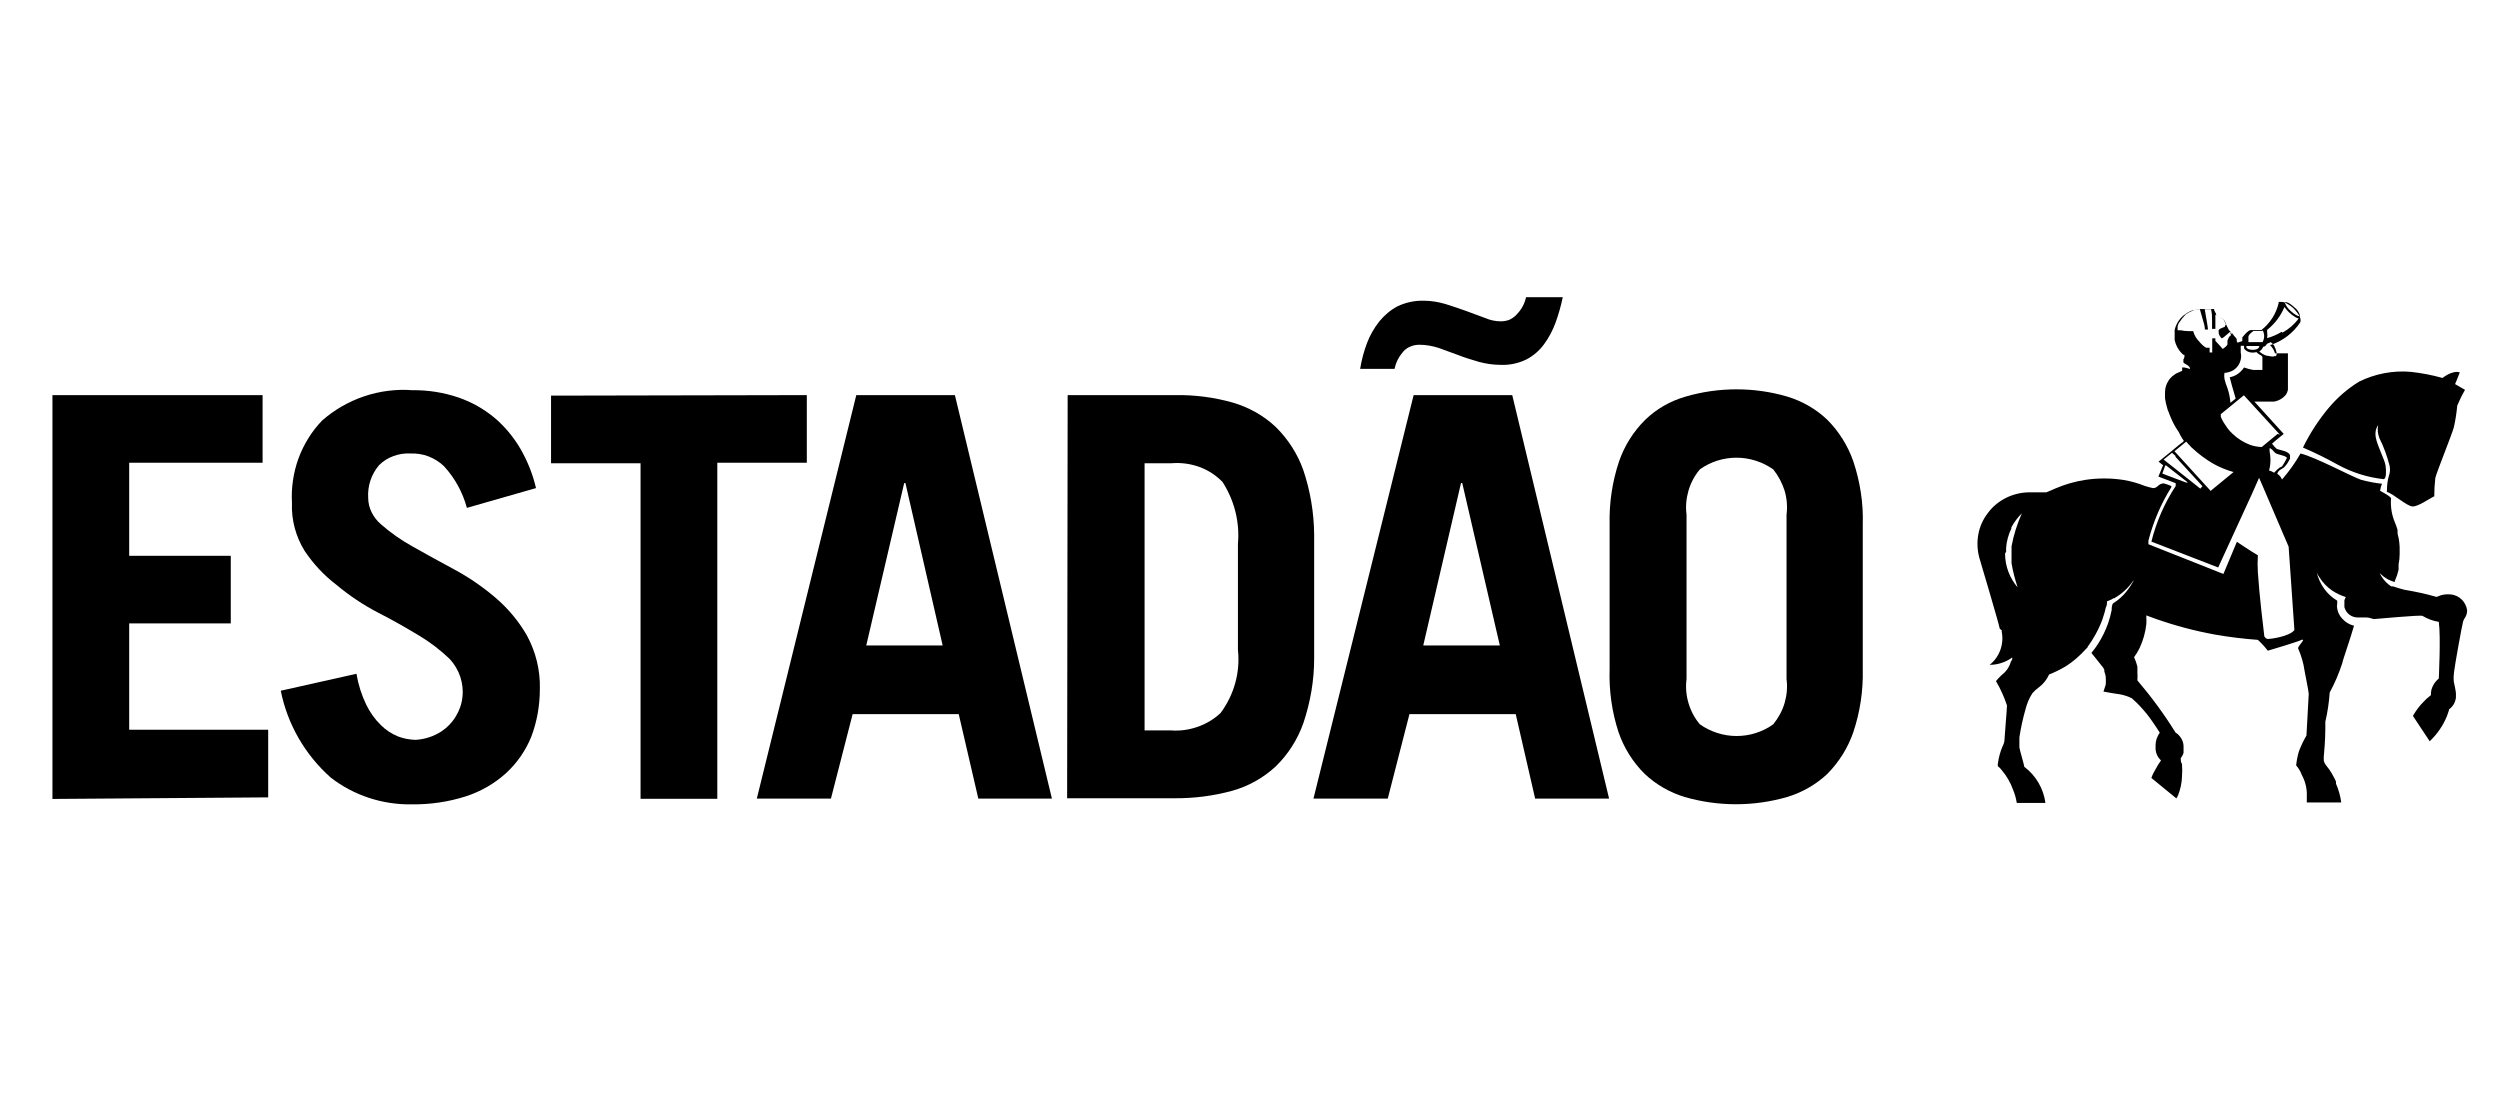 <?xml version="1.0" encoding="UTF-8"?>
<svg id="Layer_1" data-name="Layer 1" xmlns="http://www.w3.org/2000/svg" viewBox="0 0 143 64">
  <g id="root">
    <path d="m140.55,23.25c-.04.4-.1.8-.19,1.19-.1.39-.99,2.58-1.06,2.9-.04.35-.06.7-.06,1.05-.27.12-.9.58-1.23.58s-1.13-.75-1.48-.83c0-.97.25-.97.16-1.48-.14-.55-.33-1.09-.59-1.6-.09-.24-.12-.49-.07-.74-.07.1-.12.21-.14.33-.02.11-.02.23,0,.35.09.51.51,1.28.56,1.61.05.34.05.73-.09.8-.94-.1-1.84-.39-2.66-.84-.64-.36-1.3-.68-1.97-.97.4-.82.9-1.59,1.49-2.29.49-.58,1.07-1.08,1.72-1.48.91-.45,1.94-.65,2.96-.56.61.07,1.22.18,1.81.35,0,0,.57-.46.99-.32-.12.33-.27.67-.27.67l.57.33c-.17.29-.32.6-.45.91v.05Zm-25.86,8.42c0,.71.26,1.39.72,1.93-.15-.45-.27-.91-.35-1.38v-.97c.12-.65.32-1.28.59-1.89-.24.24-.44.51-.6.8v.07c-.17.35-.27.72-.3,1.1,0,.08,0,.15,0,.23l-.06.1Zm15.77-4.94s.09-.07.12-.12c.08-.13.15-.25.22-.39.07-.14-.52-.21-.64-.3s-.16-.22-.34-.29v.18c.03.16.05.32.05.48,0,.21-.02.42-.08.62.1.03.2.07.29.13.1-.12.22-.23.35-.32h.03Zm-.06-1.88l-2.05-2.24-1.32,1.08v.15c.04.11.1.22.16.32.07.11.14.22.22.33.09.12.19.23.3.33.28.27.62.48.98.62.22.08.45.12.68.13l.91-.75.13.04Zm-.99-3.72v-.59s0-.07,0-.11c-.01-.03-.03-.06-.06-.09-.08-.04-.15-.08-.22-.14l-.06-.06c-.14.04-.29.04-.42,0-.07-.02-.14-.06-.2-.11-.04-.03-.07-.06-.09-.11,0-.05,0-.09,0-.14h-.19v.39c.03.13.03.27,0,.4-.03.13-.08.25-.16.36-.09.12-.2.22-.34.29-.14.06-.28.1-.43.11-.02.11-.02.23,0,.34.04.18.1.36.17.53.09.27.15.55.17.84l.3-.24c-.06-.24-.14-.48-.21-.73-.07-.25-.09-.33-.13-.49.17-.03.33-.1.46-.19.14-.1.26-.22.36-.37.17.06.34.11.52.14h.54l-.02-.03Zm.77-.76c.08-.08.06-.27-.1-.6-.05-.08-.12-.14-.19-.2l-.21.09c-.04.05-.08.1-.12.15,0,0-.09,0-.12.05-.04.1-.11.19-.21.24.12.11.25.19.4.24.1,0,.44.12.52,0v.04Zm.39-1.35c.36-.2.67-.47.91-.8-.07-.02-.14-.05-.2-.09-.24-.14-.45-.34-.61-.57-.21.51-.55.96-.99,1.31,0,.04,0,.08,0,.13.02.11.02.23,0,.34.29-.08.57-.2.83-.36l.06.05Zm.99-.97c-.05-.19-.16-.35-.32-.47-.09-.08-.18-.16-.28-.22-.07-.05-.16-.08-.25-.08,0,.02,0,.05,0,.08.07.16.17.3.31.42.22.21.46.34.53.29h0Zm-2.15.88h-.51s-.26.17-.29.32c0,.11,0,.21,0,.32h.81c.06-.11.09-.23.09-.35,0-.12-.03-.24-.1-.34v.05Zm-.57,1.08c.42,0,.39-.22.39-.22h-.73s-.09.2.34.22Zm-1.06-.86c-.07-.07-.14-.12-.23-.16l-.33.28s-.08.06-.13.09c-.09-.08-.15-.18-.18-.29,0-.03,0-.05,0-.08-.01-.03-.01-.07,0-.11.02-.03.05-.06.09-.08l.26-.11c.01-.06.04-.12.08-.16-.04-.09-.09-.17-.14-.25l-.23-.13c-.09-.04-.17-.09-.25-.15v.32c0,.06,0,.12,0,.17v.32h-.19v-.44c0-.23,0-.46-.06-.68h-.36s.08.49.1.58c.02.09.09.55.09.58h-.18c0-.21-.08-.43-.14-.64-.06-.2-.1-.37-.15-.53-.17.02-.34.06-.5.13-.11.05-.22.11-.31.18-.07.07-.13.14-.19.21l-.21.29c-.02.06-.04.11-.06.17,0,.04,0,.07,0,.11v.12h.17c.15.03.31.05.46.05h.26c.06.23.18.43.35.6.11.14.24.26.39.35h.2v.27h.15s0-.1,0-.15c0-.01,0-.02,0-.03s0-.02,0-.03v-.6h.18v.15l.21.22.06.07.15.17.16-.12s.08-.08.11-.13v-.16s0-.05,0-.07l.06-.14c.03-.07.08-.13.15-.17-.01-.05-.04-.09-.08-.12l.24.08Zm-2.55,6.31l-.11-.12-.07-.08-.67.55,2.07,2.27.08-.07,1.23-1.01c-.4-.11-.79-.27-1.15-.47-.43-.25-.84-.55-1.2-.89l-.09-.08-.09-.11Zm-1.48.82l.61.48,1.5,1.19.12-.14-1.54-1.68v-.05l-.2-.18-.47.38h-.02Zm-.06.81l1.35.51h.11l-1.24-.97h-.06l-.16.45Zm-9.3,8.88c-.06-.22-.11-.45-.17-.64l-.41-1.42-.59-2c-.12-.44-.14-.9-.06-1.34.08-.45.27-.87.55-1.23.27-.37.63-.66,1.05-.87.41-.2.87-.31,1.34-.31.14,0,.28,0,.42,0h.53l.2-.08.34-.15c.54-.23,1.1-.39,1.68-.48.72-.11,1.46-.11,2.18,0,.43.07.85.19,1.25.35.15.05.31.09.46.12.27,0,.29-.27.61-.27.15.04.29.09.43.15v.07c-.59.94-1.03,1.97-1.31,3.05v.06c0,.05,0,.1,0,.15l4.29,1.7.77-1.84s.79.54,1.2.77c-.02.32-.02.64,0,.97.08,1.25.3,3.1.37,3.67.06.08.11.15.21.15s1.2-.12,1.51-.51l-.19-2.75-.14-2.02-1.46-3.41-.23-.53-.43.97-1.91,4.16-3.82-1.48c.28-1.13.75-2.2,1.39-3.18v-.16l-.99-.38.27-.65-.26-.2.07-.06.25-.2.38-.31.47-.39.21-.16.07-.07-.09-.13c-.08-.12-.14-.24-.2-.37-.16-.23-.3-.47-.41-.72-.07-.15-.13-.31-.19-.47-.03-.05-.05-.11-.06-.17-.06-.19-.1-.38-.13-.57v-.36c0-.23.07-.45.19-.64.04-.07.08-.13.14-.18.04-.05.09-.09.14-.13.09-.07.18-.13.29-.17l.22-.1c0-.06,0-.13,0-.19h.12c.11.02.23.05.33.09,0-.22-.29-.26-.38-.38,0-.03,0-.06,0-.09,0-.02,0-.05,0-.08.03-.04.05-.09.06-.14,0-.02,0-.05,0-.07v-.05h-.05l-.08-.07c-.22-.21-.37-.49-.43-.78,0-.03,0-.05,0-.08,0-.03,0-.06,0-.09,0-.1,0-.2,0-.3v-.1c.07-.32.25-.62.5-.83l.23-.16c.09-.06.19-.1.29-.14h.06l.29-.07h.89v.06c.04.07.08.15.11.22v.06c.15.14.39.17.45.3l.28.55s.45.5.45.52c0,.04,0,.08,0,.11s.03.07.05.1l.27-.09c0-.07,0-.14,0-.21,0,0,.33-.43.49-.42h.6c.5-.39.85-.94.99-1.55v-.06s.07-.01.11,0h.12c.09.02.17.05.25.1.14.08.27.17.38.28l.1.11c.07.08.13.16.19.25.05.06.08.13.09.2.02.07.02.15,0,.22-.4.61-1,1.07-1.69,1.3h-.05c.14.14.24.3.29.48h.74v1.84s0,.06,0,.1c0,.03,0,.06,0,.09v.06c-.02.1-.06.19-.11.27-.08.1-.18.19-.3.26-.12.07-.25.12-.38.14h-1.13l1.68,1.85s-.5.4-.67.56c.08.1.16.2.26.29.11.07.83.13.77.45,0,.04,0,.08,0,.12-.08.16-.18.32-.3.45-.11.14-.36.16-.43.41.12.08.22.19.27.33.4-.46.76-.96,1.06-1.49.87.21,2.96,1.34,3.48,1.51.39.1.78.18,1.18.22-.05.13-.09.26-.11.4,0,0,.17.1.35.2.1.06.2.13.28.22-.04.47.03.94.21,1.37.06.15.12.3.16.45,0,.05,0,.1,0,.15,0,.12.05.23.07.36.03.16.04.31.05.47v.41c0,.19-.02.39-.06.58v.31c-.05.22-.12.43-.21.63v.06h-.06c-.13-.04-.26-.1-.38-.16l-.22-.15c-.07-.06-.14-.12-.21-.19.12.26.3.49.53.67l.13.09h.1s.56.18.68.2c.61.1,1.21.23,1.8.4.1,0,.28-.18.82-.14.24.02.46.13.63.29.17.17.28.39.31.62,0,.35-.17.43-.23.64-.06.2-.47,2.47-.52,2.9-.05.43,0,.6,0,.6,0,0,.1.45.11.6v.08c0,.06,0,.12,0,.18-.02.13-.06.26-.13.38-.07.11-.16.21-.27.29v.05s-.07.21-.11.32c-.22.55-.56,1.04-.99,1.45l-.96-1.45c.18-.32.4-.61.67-.87l.11-.11.25-.21v-.08c0-.17.05-.33.13-.48.08-.15.19-.28.32-.39,0-.06.12-2.39,0-3.24-.33-.05-.64-.17-.93-.34-.08-.07-2.69.18-2.77.18s-.3-.1-.44-.09h-.49c-.17,0-.33-.05-.47-.15-.15-.11-.25-.26-.3-.44,0-.04,0-.08,0-.12v-.09s0-.06,0-.09c0-.03,0-.06,0-.09.02-.07.05-.13.08-.19-.14-.04-.28-.1-.41-.16-.13-.06-.25-.13-.37-.21-.29-.2-.53-.45-.71-.73-.07-.09-.12-.19-.17-.3.08.33.22.64.42.92.2.28.45.51.75.69v.16c-.02.1-.02.2,0,.3.04.22.14.42.3.58.17.19.4.33.66.39-.21.75-.67,2.04-.67,2.14-.19.58-.43,1.15-.72,1.68-.04.56-.12,1.12-.25,1.67v.37c0,.13,0,.69-.09,1.64v.19c0,.08.04.15.08.22l.1.14.14.18c.1.15.19.3.27.46.04.08.08.15.11.23,0,.04,0,.08,0,.12.15.34.25.7.3,1.07h-1.97c0-.11,0-.23,0-.34.02-.43-.08-.86-.29-1.24-.07-.2-.18-.38-.32-.54.03-.27.08-.55.16-.81.12-.31.26-.61.43-.9,0,0,.13-2.28.13-2.38s-.17-.97-.24-1.33c-.06-.44-.19-.87-.37-1.28,0-.09.21-.32.29-.45l-.05-.05c-.1.09-1.97.64-1.97.64-.17-.22-.36-.43-.57-.62-.82-.06-1.64-.16-2.44-.3-1.16-.21-2.29-.51-3.4-.9l-.54-.2v.12c.01.13.01.25,0,.38-.05.47-.18.93-.38,1.36-.09.19-.2.37-.32.53.08.17.14.35.19.54v.35c.01.15.01.3,0,.44.8.94,1.53,1.93,2.18,2.98.15.09.26.22.35.37.08.15.12.32.11.48,0,.1,0,.21,0,.31-.03.11-.09.22-.16.31,0,.12,0,.22.07.33.02.24.02.49,0,.73-.01.36-.09.72-.22,1.05-.03.07-.06.13-.1.19l-1.43-1.17c.06-.18.14-.34.24-.5.09-.17.19-.34.31-.5-.18-.17-.29-.39-.31-.63,0-.04,0-.08,0-.13,0-.04,0-.08,0-.12,0-.25.09-.5.24-.71-.19-.31-.61-.92-.75-1.08-.26-.32-.54-.62-.85-.89-.21-.1-.43-.18-.66-.22l-.45-.07-.51-.09.13-.4c.01-.15.01-.3,0-.44-.01-.1-.04-.2-.08-.3,0-.03,0-.06,0-.1l-.06-.12c-.19-.24-.6-.76-.68-.85.28-.34.51-.7.7-1.09.09-.19.18-.4.25-.59.09-.26.16-.52.21-.78,0-.12,0-.24.07-.37.09-.06.18-.12.26-.18.23-.18.44-.39.61-.63.11-.14.2-.29.29-.45.01-.04.03-.07.05-.11-.02.03-.04.07-.07.1-.27.39-.63.72-1.06.97h-.05s-.07.05-.11.07l-.26.11c0,.13,0,.24-.07.36-.03.16-.08.33-.13.48-.04.14-.09.28-.15.42-.09.22-.19.43-.31.64-.13.24-.28.47-.44.69,0,.05-.08.11-.12.15-.33.37-.71.7-1.13.97-.24.14-.48.27-.74.38l-.22.09c-.13.29-.33.55-.59.74-.14.1-.26.21-.37.34-.18.28-.31.59-.39.91-.15.53-.27,1.07-.35,1.61v.57c0,.1.28,1.01.28,1.11.67.51,1.1,1.25,1.21,2.07h-1.64c-.04-.26-.11-.51-.21-.75-.15-.42-.37-.8-.66-1.14-.06-.08-.13-.15-.21-.21-.01-.05-.01-.1,0-.15.04-.33.13-.66.26-.97.05-.09.09-.2.11-.3,0-.1.16-1.99.15-2.06-.16-.48-.37-.95-.63-1.39.1-.12.2-.23.32-.34.25-.19.43-.44.52-.73,0-.09.09-.1.09-.19,0-.03,0-.06,0-.09-.37.27-.83.42-1.29.42.28-.22.49-.52.61-.85.12-.33.15-.7.08-1.04,0-.03,0-.06,0-.09"/>
    <path d="m3,45.68v-23.08h12.02v3.87h-7.63v5.32h5.81v3.87h-5.81v6.08h7.95v3.87l-12.35.09Z"/>
    <path d="m26.7,29.03c-.24-.88-.68-1.68-1.3-2.36-.25-.24-.55-.43-.88-.56-.33-.13-.68-.18-1.03-.17-.34-.02-.67.03-.99.15-.31.11-.59.29-.82.52-.44.52-.66,1.18-.62,1.86,0,.29.07.58.2.84.13.26.31.49.53.68.56.49,1.16.91,1.81,1.27.72.41,1.51.84,2.36,1.3.84.45,1.63.99,2.36,1.61.73.62,1.35,1.36,1.82,2.18.51.94.77,2,.74,3.06,0,.93-.16,1.86-.49,2.73-.32.79-.81,1.5-1.44,2.08-.66.6-1.44,1.05-2.3,1.33-1,.32-2.04.47-3.08.46-1.69.03-3.34-.51-4.66-1.54-1.47-1.31-2.47-3.05-2.85-4.96l4.33-.97c.1.61.29,1.21.56,1.77.21.43.49.83.84,1.17.28.28.62.5.99.65.32.12.65.18.99.19.53-.03,1.05-.2,1.49-.49.33-.22.61-.51.81-.85.21-.34.34-.71.38-1.1.05-.39,0-.79-.12-1.16-.12-.37-.33-.72-.59-1.01-.54-.52-1.14-.98-1.78-1.36-.73-.44-1.51-.89-2.36-1.32-.84-.44-1.63-.97-2.36-1.58-.71-.54-1.32-1.2-1.81-1.93-.51-.82-.77-1.78-.73-2.75-.05-.86.08-1.73.37-2.54.3-.81.76-1.56,1.36-2.18.7-.61,1.51-1.08,2.4-1.38s1.83-.42,2.76-.35c.9-.01,1.79.13,2.64.42.76.26,1.46.66,2.07,1.17.59.5,1.09,1.11,1.48,1.78.4.7.7,1.45.88,2.23l-3.95,1.13Z"/>
    <path d="m46.15,22.6v3.87h-5.12v19.22h-4.39v-19.19h-5.12v-3.87l14.64-.03Z"/>
    <path d="m43.29,45.68l5.69-23.08h5.64l5.55,23.08h-4.21l-1.12-4.83h-6.07l-1.24,4.83h-4.23Zm6.26-8.76h4.37l-2.13-9.29h-.07l-2.17,9.29Z"/>
    <path d="m61.07,22.6h6.11c1.13-.02,2.25.12,3.34.43.92.27,1.76.74,2.45,1.39.71.7,1.25,1.54,1.58,2.47.4,1.19.61,2.44.62,3.69v7.1c0,1.26-.22,2.5-.62,3.69-.33.93-.87,1.78-1.58,2.47-.7.65-1.55,1.13-2.48,1.39-1.09.3-2.21.44-3.34.43h-6.11l.03-23.07Zm4.4,19.18h1.53c.52.04,1.03-.04,1.52-.21.48-.17.93-.44,1.3-.79.77-1.04,1.13-2.32.99-3.6v-6.07c.11-1.24-.2-2.48-.88-3.54-.38-.39-.84-.69-1.35-.87-.51-.18-1.06-.25-1.6-.2h-1.51v15.28Z"/>
    <path d="m75.13,45.68l5.73-23.08h5.64l5.54,23.08h-4.23l-1.11-4.83h-6.08l-1.24,4.83h-4.24Zm14.26-28.68c-.1.49-.24.98-.41,1.45-.16.44-.38.86-.66,1.24-.26.36-.6.65-.99.86-.46.23-.97.34-1.48.32-.42,0-.84-.06-1.25-.17-.41-.12-.81-.24-1.19-.39l-1.12-.41c-.35-.11-.72-.18-1.09-.18-.18,0-.36.03-.52.1-.17.07-.32.17-.43.31-.24.28-.41.61-.48.97h-1.97c.08-.5.21-.99.39-1.47.17-.45.41-.87.71-1.25.29-.35.64-.65,1.04-.86.46-.22.97-.33,1.48-.32.43,0,.85.07,1.26.19.41.13.81.26,1.19.4l1.08.4c.28.12.58.19.89.19.18,0,.36-.03.52-.1.16-.08.3-.18.41-.31.26-.27.44-.6.52-.97h2.1Zm-7.98,19.92h4.38l-2.15-9.29h-.07l-2.16,9.29Z"/>
    <path d="m92.07,30.01c-.03-1.23.15-2.45.54-3.62.31-.89.82-1.71,1.5-2.38.64-.62,1.43-1.07,2.29-1.32,1.91-.56,3.95-.56,5.85,0,.85.26,1.63.71,2.27,1.32.67.67,1.18,1.49,1.49,2.38.39,1.17.58,2.39.54,3.62v8.26c.03,1.22-.15,2.44-.54,3.61-.31.9-.82,1.71-1.49,2.39-.65.61-1.44,1.06-2.3,1.32-1.91.55-3.94.55-5.85,0-.86-.26-1.64-.71-2.29-1.32-.68-.67-1.19-1.49-1.5-2.39-.38-1.16-.55-2.38-.51-3.61v-8.26Zm4.4,8.83c-.06.46-.02.93.11,1.37.13.45.35.86.65,1.22.61.43,1.35.67,2.1.67s1.49-.23,2.1-.67c.29-.36.52-.77.65-1.22.13-.45.17-.91.11-1.37v-9.4c.06-.46.02-.93-.11-1.37-.14-.44-.36-.86-.65-1.22-.61-.43-1.35-.67-2.1-.67s-1.49.23-2.1.67c-.3.36-.52.77-.65,1.22-.13.45-.17.91-.11,1.37v9.4Z"/>
  </g>
</svg>